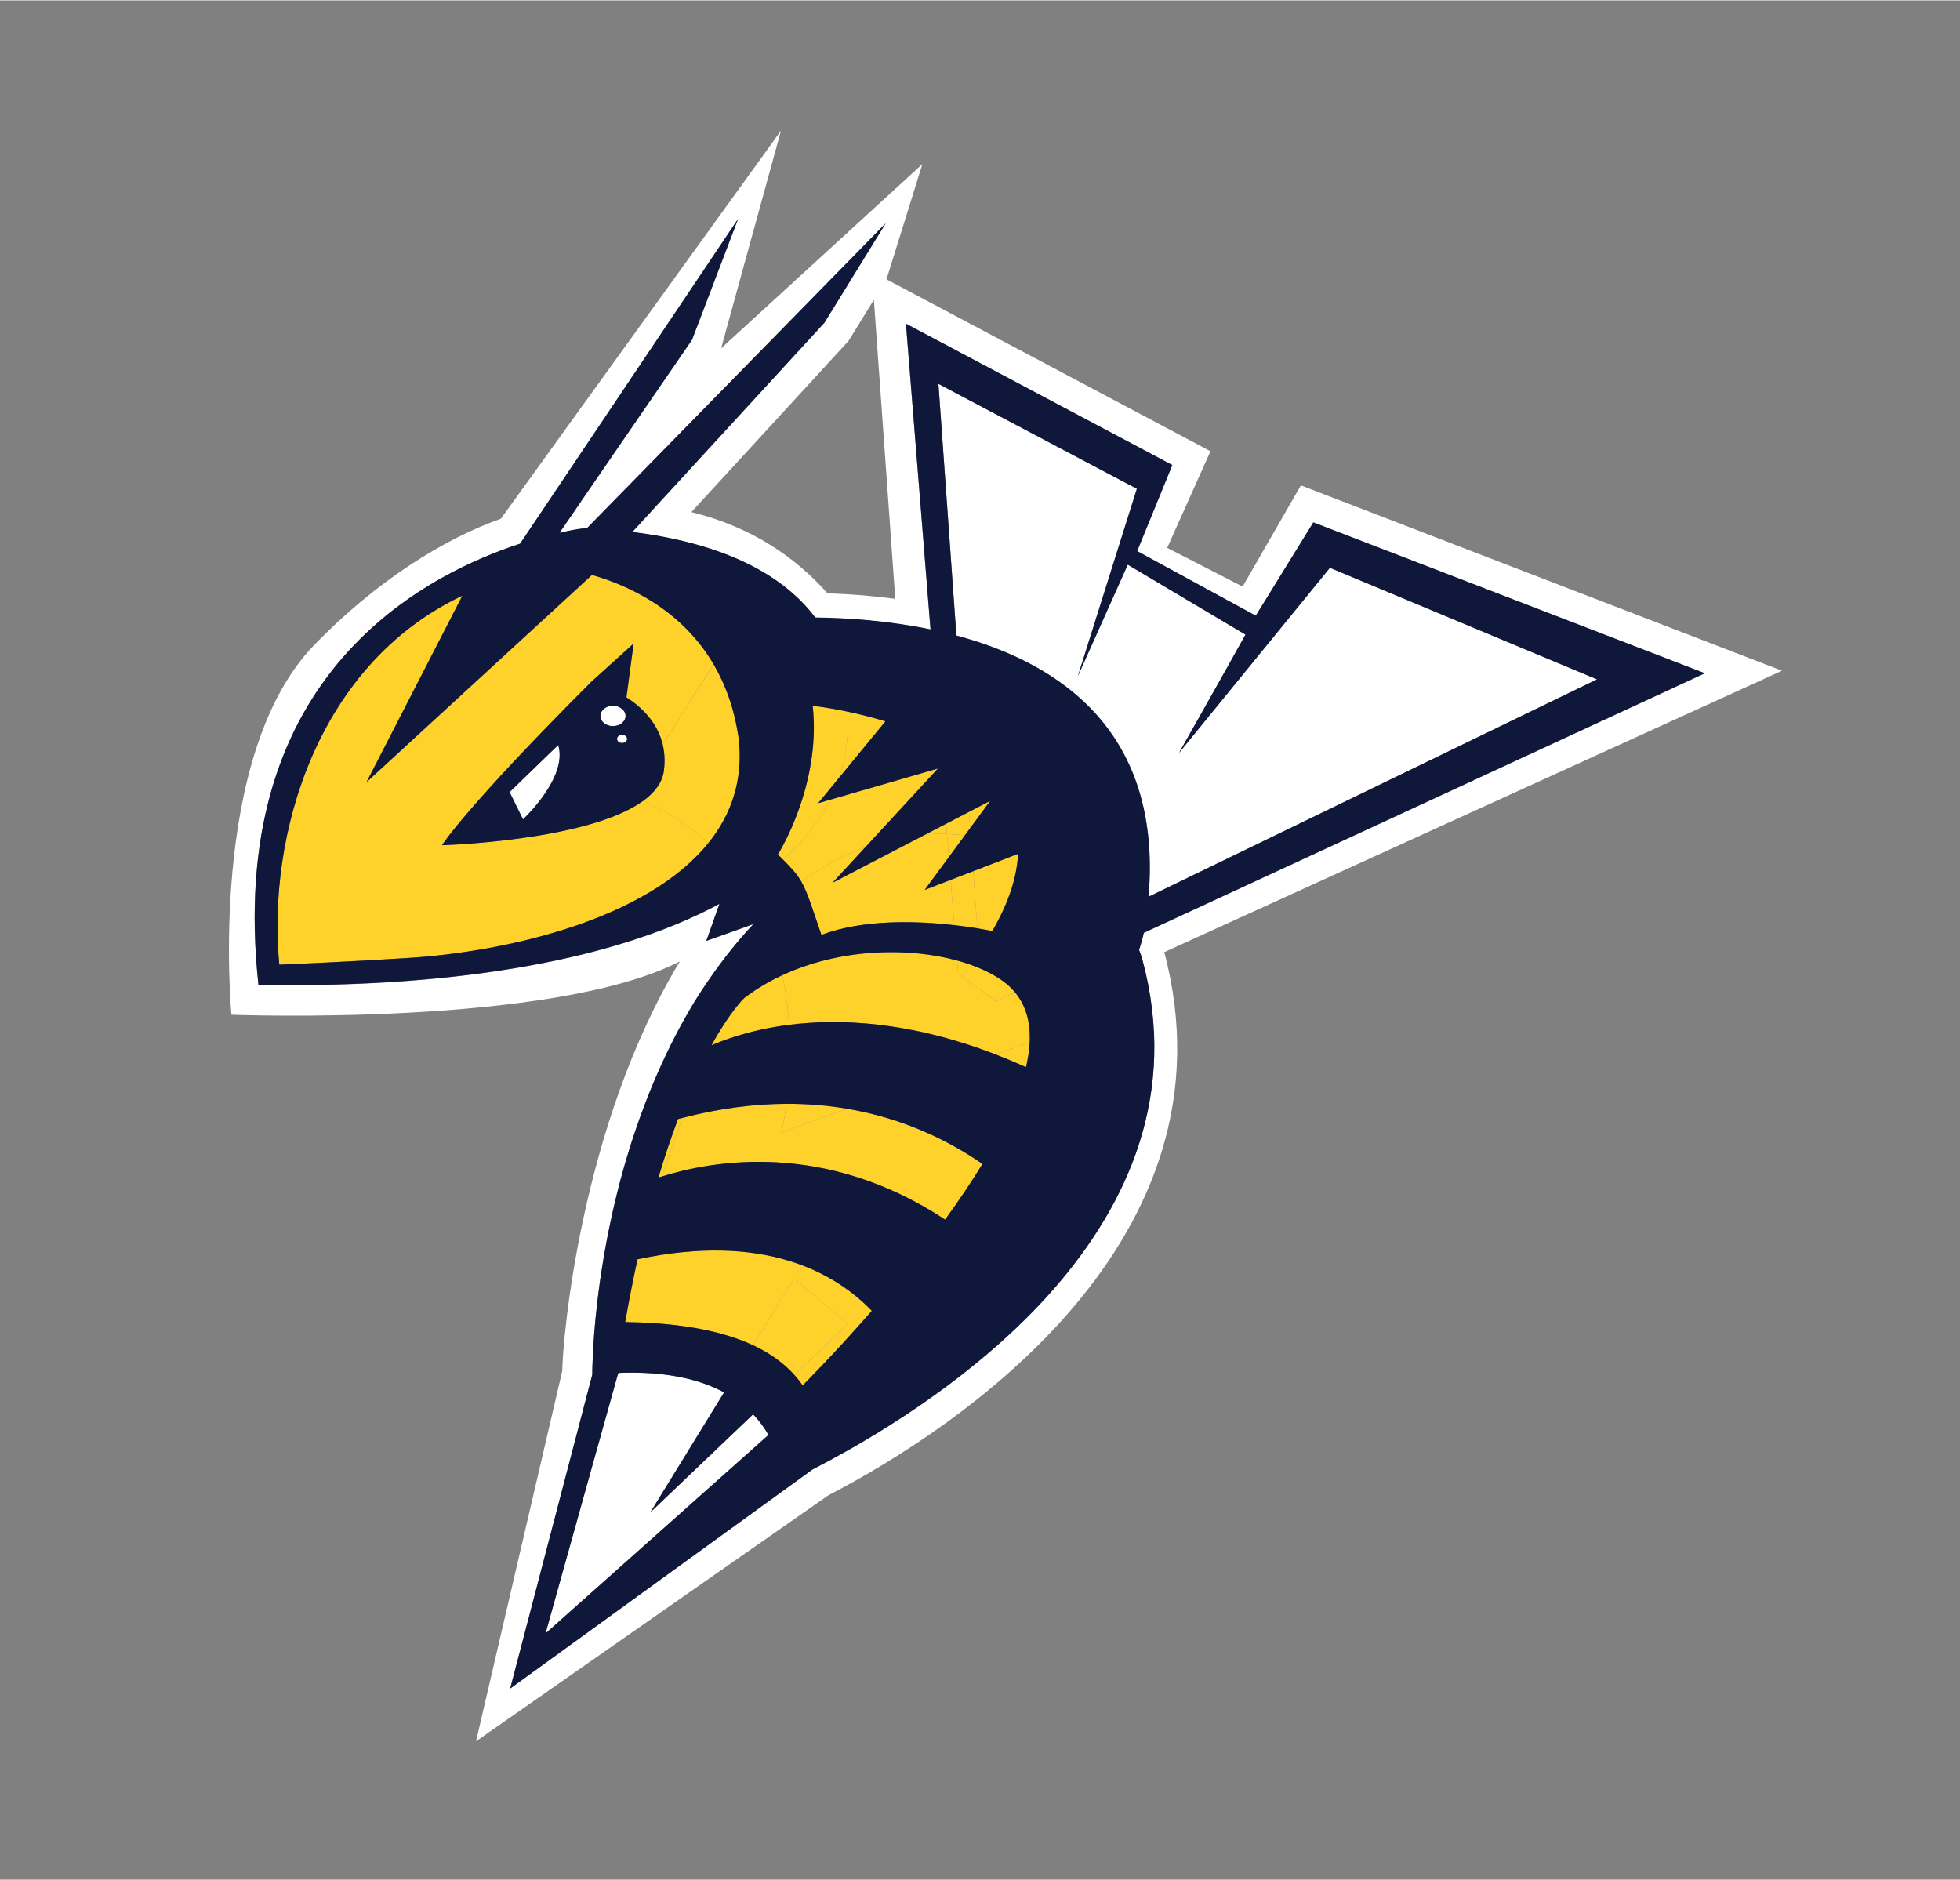 <?xml version="1.0" encoding="UTF-8"?>
<svg xmlns="http://www.w3.org/2000/svg" width="10.79in" height="10.35in" viewBox="0 0 777 745">
  <rect x="0" y="0" width="777" height="745" fill="#808080" stroke="none"/>
  <defs>
    <style>
      .cls-1 {
        fill: #ffd12b;
      }

      .cls-1, .cls-2, .cls-3, .cls-4 {
        stroke-width: 0px;
      }

      .cls-2 {
        fill: none;
      }

      .cls-3 {
        fill: #fff;
      }

      .cls-4 {
        fill: #0f173b;
      }
    </style>
  </defs>
  <g id="white">
    <path class="cls-2" d="M336.37,135.01l-62.29,67.85c23.91,5.82,41.41,18.06,53.97,32.19,9.26.3,18.23,1.03,26.86,2.2l-8.48-118.55-10.06,16.31Z"/>
    <g>
      <path class="cls-3" d="M706.42,265.74l-190.71-73.48-23.1,40.13-29.9-15.36,17.15-38.3-128.43-68.15,14.22-45.69-79.77,73.02,23.72-86.27-111.05,153.86c-21.9,7.69-49.13,24.33-74.06,50.13-42.63,44.11-32.74,146.49-32.74,146.49,0,0,127.06,4.96,177.77-21.15-39.48,65.31-46.48,150.05-46.63,162.35l-34.18,146.83,139.68-97.52c51.78-26.86,163.49-101.01,133.16-215.32l244.86-111.56ZM354.91,237.25c-8.63-1.16-17.61-1.9-26.86-2.2-12.55-14.13-30.06-26.37-53.97-32.19l62.29-67.85,10.06-16.31,8.48,118.55ZM457.56,417.85c0,.32-.02.64-.03.96-.04,1.15-.09,2.3-.15,3.44-.01.22-.02.44-.04.66-.08,1.29-.19,2.57-.31,3.84-.03.34-.07.68-.1,1.02-.12,1.17-.26,2.34-.41,3.5-.02.14-.03.29-.05.43-.17,1.26-.37,2.51-.58,3.75-.06.35-.12.7-.18,1.05-.22,1.24-.45,2.47-.7,3.69-.03.14-.06.28-.09.42-.24,1.12-.49,2.23-.75,3.34-.08.35-.17.7-.25,1.04-.29,1.18-.6,2.36-.93,3.53-.07.24-.14.48-.21.72-.28,1-.58,1.99-.89,2.98-.11.34-.21.68-.32,1.02-.36,1.14-.74,2.27-1.13,3.4-.11.3-.22.6-.32.9-.33.92-.67,1.84-1.02,2.75-.12.32-.25.65-.37.97-.43,1.1-.87,2.19-1.33,3.27-.14.33-.28.66-.43,1-.38.88-.77,1.76-1.16,2.64-.13.3-.26.59-.4.89-.49,1.06-.99,2.11-1.51,3.16-.17.35-.35.7-.52,1.04-.43.87-.88,1.73-1.33,2.59-.13.26-.26.51-.4.77-.54,1.03-1.1,2.04-1.67,3.05-.2.36-.4.72-.61,1.07-.51.89-1.02,1.77-1.54,2.65-.17.28-.33.56-.5.83-.55.9-1.1,1.8-1.66,2.69-.22.36-.45.71-.68,1.07-.61.96-1.23,1.91-1.86,2.86-.17.26-.35.51-.52.76-.53.79-1.07,1.57-1.61,2.34-.24.35-.48.69-.73,1.04-.66.93-1.32,1.85-2,2.77-.21.29-.43.58-.65.87-.54.72-1.08,1.43-1.62,2.14-.25.33-.51.66-.76.99-.69.89-1.39,1.78-2.1,2.66-.25.31-.51.62-.76.93-.56.68-1.12,1.36-1.68,2.04-.25.3-.5.6-.76.9-.73.86-1.47,1.72-2.21,2.57-.27.31-.55.63-.83.94-.59.67-1.19,1.33-1.78,1.99-.24.27-.48.53-.72.8-.76.84-1.54,1.66-2.31,2.49-.29.31-.58.62-.88.92-.65.68-1.3,1.35-1.95,2.02-.22.23-.44.45-.66.68-.78.8-1.57,1.59-2.37,2.37-.3.29-.6.59-.9.88-.74.73-1.49,1.45-2.24,2.17-.23.22-.47.45-.71.67-.73.69-1.46,1.37-2.19,2.05-.29.27-.59.55-.89.82-.84.77-1.68,1.54-2.52,2.29-.21.19-.42.37-.63.56-.71.63-1.43,1.26-2.14,1.89-.28.24-.56.49-.84.73-.86.74-1.72,1.48-2.59,2.21-.23.2-.46.39-.7.58-.73.61-1.45,1.22-2.18,1.82-.25.2-.5.41-.75.61-.89.72-1.77,1.44-2.66,2.15-.23.19-.47.37-.7.56-.77.61-1.54,1.22-2.3,1.82-.2.16-.4.31-.6.47-.91.71-1.82,1.41-2.74,2.1-.22.17-.45.34-.67.51-.84.63-1.67,1.26-2.51,1.88-.12.09-.24.18-.36.27-.94.7-1.88,1.38-2.83,2.06-.2.14-.39.28-.59.43-1.93,1.39-3.85,2.74-5.77,4.07-.16.11-.32.22-.47.33-1.96,1.35-3.92,2.66-5.85,3.94-.11.07-.21.14-.32.21-2.01,1.32-4,2.61-5.98,3.85-.02.02-.05.03-.07.05-11.17,7.06-21.65,12.87-30.44,17.4l-16.22,11.75-103.63,75.1h0s0,0,0,0l20.78-79.45,11.76-44.97s0-.02,0-.06c0-.04,0-.1,0-.17,0-.78.02-3.54.24-7.87.03-.65.07-1.34.11-2.06.1-1.72.22-3.64.39-5.73.05-.68.11-1.39.17-2.11.04-.52.09-1.06.14-1.6.06-.67.12-1.36.19-2.07.19-2,.41-4.1.67-6.32.07-.6.14-1.2.21-1.82.12-1,.25-2.01.38-3.04.05-.36.09-.71.14-1.07.16-1.22.33-2.46.51-3.72.51-3.55,1.1-7.28,1.78-11.17.45-2.57.95-5.21,1.49-7.91,0-.02,0-.03.01-.05.93-4.66,2-9.49,3.23-14.46,0-.03.02-.06.02-.1.96-3.89,2.02-7.86,3.17-11.89.06-.22.12-.43.19-.65.56-1.92,1.14-3.85,1.74-5.8.35-1.13.71-2.27,1.08-3.4.95-2.94,1.97-5.91,3.04-8.89.56-1.56,1.13-3.12,1.73-4.68,3.99-10.54,8.75-21.22,14.44-31.72,1.75-3.23,3.58-6.43,5.51-9.61,0,0,0,0,0,0,.86-1.38,1.73-2.72,2.6-4.05.14-.21.28-.42.41-.63.87-1.32,1.74-2.62,2.62-3.89.07-.11.15-.22.22-.32,5.72-8.27,11.56-15.5,17.46-21.77l-18.68,6.66,5.19-14.68c-1.24.67-2.5,1.33-3.78,1.98-.02,0-.04.02-.06.03-1.27.65-2.57,1.28-3.89,1.91-.02,0-.03.01-.05.02-11.98,5.71-25.69,10.63-41.05,14.7-.14.04-.28.07-.42.11-1.53.4-3.07.8-4.62,1.18-.25.06-.5.12-.74.18-1.46.36-2.94.71-4.43,1.05-.31.07-.63.14-.94.21-1.44.33-2.9.65-4.36.96-.36.08-.71.15-1.07.23-1.45.3-2.91.6-4.38.89-.37.07-.75.15-1.12.22-1.49.29-2.99.57-4.5.84-.36.07-.73.13-1.09.2-1.57.28-3.16.55-4.76.82-.31.05-.61.1-.92.15-1.74.29-3.5.56-5.27.83-.17.03-.34.05-.52.08-5.92.89-12,1.67-18.26,2.35-.28.03-.57.06-.86.09-1.75.19-3.51.37-5.28.54-.57.06-1.15.11-1.73.16-1.5.14-3,.28-4.52.4-.71.06-1.44.12-2.16.17-1.4.11-2.8.22-4.21.33-.8.06-1.6.11-2.4.17-1.35.09-2.7.18-4.06.27-.86.05-1.72.1-2.58.15-1.33.08-2.66.15-4,.21-.9.04-1.8.09-2.7.13-1.33.06-2.66.12-4,.17-.92.04-1.85.07-2.78.1-1.34.05-2.69.09-4.04.13-.94.03-1.87.05-2.82.08-1.37.03-2.76.06-4.15.08-.94.02-1.87.04-2.81.05-1.44.02-2.89.03-4.34.04-.9,0-1.8.02-2.7.02-1.61,0-3.23,0-4.86,0-.76,0-1.51,0-2.27,0-2.4-.02-4.81-.04-7.23-.08h0s0,0,0,0h0s0,0,0,0c-.18-1.67-.34-3.31-.49-4.95-.04-.43-.08-.87-.11-1.3-.12-1.42-.23-2.83-.33-4.23-.02-.22-.03-.45-.05-.67-.1-1.58-.19-3.15-.26-4.7-.02-.4-.03-.8-.05-1.2-.05-1.28-.1-2.55-.13-3.81,0-.32-.02-.65-.03-.97-.03-1.51-.05-3-.05-4.48,0-.35,0-.7,0-1.05,0-1.2.02-2.39.04-3.57,0-.38.01-.75.02-1.13.04-1.43.08-2.86.15-4.27.01-.28.03-.55.04-.83.06-1.18.13-2.34.2-3.5.03-.39.05-.78.08-1.17.1-1.37.21-2.74.33-4.09.01-.15.03-.31.05-.46.12-1.22.25-2.42.38-3.61.05-.39.09-.79.14-1.18.14-1.16.29-2.31.45-3.44.03-.18.05-.36.07-.54.18-1.27.38-2.53.59-3.78.06-.38.13-.76.19-1.13.17-1,.36-2,.55-2.99.05-.29.11-.57.16-.86.24-1.2.49-2.39.75-3.56.08-.36.16-.71.24-1.06.21-.91.42-1.81.64-2.71.08-.34.16-.68.25-1.02.29-1.13.58-2.26.89-3.37.09-.31.18-.62.26-.93.24-.86.5-1.72.75-2.57.11-.36.22-.72.33-1.07.33-1.07.67-2.14,1.03-3.19.08-.25.17-.49.25-.73.29-.85.59-1.7.89-2.54.13-.36.26-.72.39-1.08.34-.91.68-1.82,1.03-2.71.09-.23.18-.47.28-.7.36-.91.74-1.81,1.12-2.71.15-.35.3-.69.44-1.04.33-.77.67-1.52,1.01-2.28.11-.25.22-.5.34-.75.43-.93.87-1.86,1.32-2.77.16-.33.32-.65.48-.97.34-.69.69-1.37,1.04-2.04.15-.29.3-.58.45-.87.47-.88.94-1.75,1.42-2.61.16-.29.33-.58.5-.87.36-.64.73-1.28,1.1-1.9.18-.3.35-.6.53-.9.5-.83,1-1.65,1.51-2.47.15-.24.31-.48.46-.73.4-.62.8-1.24,1.21-1.86.19-.29.39-.59.59-.88.51-.75,1.02-1.5,1.54-2.24.14-.2.28-.4.43-.6.46-.64.92-1.28,1.39-1.91.21-.28.41-.56.62-.83.46-.61.92-1.22,1.39-1.82.13-.17.26-.35.4-.52.57-.73,1.15-1.44,1.73-2.15.21-.25.42-.5.62-.75.45-.55.91-1.09,1.37-1.62.17-.2.34-.4.51-.6.6-.69,1.2-1.36,1.8-2.03.2-.22.39-.43.59-.64.47-.51.95-1.02,1.42-1.53.19-.2.38-.4.57-.6.62-.65,1.25-1.29,1.88-1.93.17-.17.34-.34.51-.5.51-.5,1.02-1,1.53-1.5.2-.19.39-.38.59-.57.65-.62,1.3-1.23,1.96-1.83.11-.1.22-.2.33-.3.58-.53,1.16-1.05,1.74-1.56.19-.17.38-.33.57-.5.66-.57,1.32-1.14,1.98-1.7.02-.02.05-.04.07-.06.69-.58,1.39-1.15,2.09-1.72.17-.14.35-.28.52-.42.63-.5,1.25-1,1.88-1.48.08-.06.16-.12.24-.18.71-.55,1.43-1.09,2.15-1.62.14-.1.27-.2.41-.3.64-.47,1.28-.94,1.93-1.4.09-.07.18-.13.27-.2.74-.52,1.48-1.04,2.22-1.55.08-.05.16-.11.23-.16.69-.47,1.38-.93,2.06-1.38.09-.06.17-.11.26-.17,1.52-1,3.04-1.95,4.57-2.87.07-.04.13-.08.2-.12,1.55-.94,3.09-1.83,4.63-2.7.02-.01.05-.03.07-.04,11.05-6.18,21.8-10.51,30.99-13.52l11.43-17.03.93-1.38,74.08-110.37h0s0,0,0,0l-18.27,47.94-43.09,62.73h0s-.03.05-.03.05h0s-.32.47-.32.47v.02s-.11.14-.11.14l-.02.02h0s-.28.42-.28.42l-.12.18h0s0,.02,0,.02l-.45.66-.05.07-.04.06-.03.05-7.99,11.64c1.93-.44,3.66-.79,5.15-1.08,0,0,.02,0,.03,0,.49-.09.95-.18,1.39-.26.01,0,.03,0,.04,0,.27-.05.53-.1.78-.14,0,0,.02,0,.03,0,.04,0,.09-.01.13-.02,0,0,0,0,0,0,.09-.02.18-.03.27-.05.02,0,.03,0,.05,0,.03,0,.06-.01.1-.02.01,0,.02,0,.03,0,.02,0,.04,0,.06,0,.02,0,.03,0,.05,0,.08-.01.17-.03.25-.04.01,0,.02,0,.04,0,.01,0,.03,0,.04,0,.01,0,.03,0,.04,0,.06,0,.11-.02.17-.03.03,0,.06,0,.09-.01.02,0,.04,0,.05,0,0,0,0,0,0,0,.04,0,.08-.01.13-.02.01,0,.03,0,.04,0,0,0,.01,0,.02,0,.01,0,.02,0,.03,0,.23-.04.44-.07.64-.1.07-.01.14-.02.21-.03,0,0,0,0,0,0,.27-.04.52-.08.73-.1-.34-.02-.66-.03-.93-.05-.09,0-.17,0-.25-.01.08,0,.17,0,.25.01.32.02.65.03.93.05,0,0,0,0,0,0-.03,0-.07,0-.1,0,.03,0,.07,0,.1,0,.15-.02.29-.04.41-.06l118.33-120.77h0s0,0,0,0l-24.32,39.45-76.14,82.94c32.62,4.09,58.14,14.87,72.53,33.92,13.06.17,29.21,1.3,45.68,4.71l-9.74-121.19,105.59,56.04-13.93,34.1,47.02,25.62,8.74-14.17,14.08-22.82,155.2,59.8-222.41,102.89c-.46,2.23-1.1,4.48-1.88,6.77.52,1.27.96,2.51,1.28,3.72.4,1.48.76,2.95,1.11,4.41.08.34.16.69.24,1.03.33,1.44.64,2.88.92,4.31.03.15.05.29.08.44.25,1.32.48,2.63.7,3.94.05.33.11.65.16.98.22,1.4.41,2.8.58,4.18.03.23.05.46.08.7.14,1.22.27,2.44.38,3.66.03.31.06.61.08.92.11,1.36.2,2.71.27,4.06.01.29.02.57.04.86.05,1.17.08,2.34.1,3.5,0,.27.01.54.01.81.01,1.32,0,2.64-.03,3.95ZM230.62,209.06s-.03,0-.05,0c.02,0,.03,0,.05,0,0,0,0,0,0,0,0,0,0,0,0,0ZM229.39,209s0,0,0,0c.06,0,.13,0,.22.01-.09,0-.16,0-.22-.01,0,0,0,0,0,0ZM230.14,209.04s.03,0,.05,0c.01,0,.02,0,.04,0-.01,0-.02,0-.04,0-.09,0-.17,0-.25-.01.06,0,.13,0,.19.01ZM230.42,209.05s.04,0,.05,0c-.06,0-.11,0-.16,0,.03,0,.08,0,.11,0Z"/>
      <path class="cls-3" d="M257.8,599.4l29.2-47.5.04-.07c-4.34-2.34-9.49-4.3-15.6-5.68-7.25-1.63-15.84-2.44-26.04-2.05-.13.08-.26.16-.39.24l-28.77,103.06,88.39-78.7c-1.57-2.74-3.55-5.51-6.08-8.18l-40.76,38.88Z"/>
      <path class="cls-3" d="M455.32,355.34l177.79-86.18-105.88-44.23-59.88,73.44s17.87-31.52,26.41-46.95l-46.68-27.73-19.79,44.23,23.41-74.32-78.68-41.6,7.12,99.77c41.57,11.13,81.63,38.53,76.18,103.56Z"/>
      <path class="cls-3" d="M202.02,313.85l5.32,10.81s17.93-16.63,13.95-29.47l-19.27,18.66Z"/>
      <path class="cls-3" d="M247.98,283.67c0-.57-.15-1.1-.41-1.59-.76-1.44-2.53-2.45-4.59-2.45-1.71,0-3.21.69-4.11,1.75-.55.65-.88,1.44-.88,2.29,0,2.23,2.23,4.04,4.99,4.04.12,0,.24-.02.36-.03,1.53-.09,2.86-.72,3.7-1.68.58-.66.93-1.46.93-2.33Z"/>
      <path class="cls-3" d="M246.62,291.15c-1.1,0-2,.72-2,1.62s.89,1.62,2,1.62,2-.72,2-1.62-.89-1.62-2-1.62Z"/>
    </g>
  </g>
  <g id="yellow">
    <path class="cls-1" d="M234.66,227.77l-89.37,82.15,38-73.93c-57.64,27.29-77.44,94.78-72.58,146.27,6.64-.27,27.14-1.14,50.93-2.64,39.54-2.48,94.8-15.3,119.19-45.59-7.05-6.37-15.55-12.07-25.81-16.75-21.91,15.99-79.82,17.63-79.82,17.63,0,0,8.91-14.48,58.91-64.5,0,0-.01-.03-.01-.03l17.07-15.43-2.85,21.34c6.09,3.91,12.3,9.92,14.37,18.71l20.18-31.82c-12.91-22.02-34.34-31.46-48.23-35.42Z"/>
    <path class="cls-1" d="M263.19,305.34c-.6,4.68-3.6,8.63-8.16,11.95,10.25,4.69,18.76,10.38,25.81,16.75,9.04-11.22,13.85-24.84,12.03-41.22-1.65-11.8-5.24-21.56-9.97-29.63l-20.18,31.82c.73,3.09.96,6.52.48,10.33Z"/>
    <path class="cls-1" d="M309.75,448.81s1.07-4.29,2.02-11.37c-12.63.04-26.39,1.71-41.3,5.6l-8.14,23.23c19.96-6.29,64.68-14.36,112.32,17.07,5.27-7.23,10.31-14.66,14.82-22.06-13.1-9.06-31.03-18.07-53.77-21.91l-25.95,9.44Z"/>
    <path class="cls-1" d="M406.74,422.91c.81-3.44,1.31-6.76,1.45-9.92l-13.44,4.89c3.91,1.51,7.91,3.18,11.99,5.03Z"/>
    <path class="cls-1" d="M252.73,499.08c-1.7,7.75-3.34,16.02-4.89,24.87,16.03.24,35.34,2.06,50.68,9.2l16.28-26.48,21.27,18.07-21.16,20.18c1.17,1.31,2.26,2.68,3.26,4.15,0,0,12.1-11.98,27.42-29.57-14.61-15.12-42.65-31.14-92.87-20.42Z"/>
    <path class="cls-1" d="M310.13,386.46c-5.32,2.47-10.41,5.48-15.12,9.08,0,0-5.41,5.04-12.97,18.7,3.54-1.47,14.17-6.02,30.81-8.12-.41-6.27-1.25-12.9-2.72-19.65Z"/>
    <path class="cls-1" d="M314.81,506.66l-16.28,26.48c6.3,2.93,11.93,6.78,16.39,11.77l21.16-20.18-21.27-18.07Z"/>
    <path class="cls-1" d="M261.02,466.69c.43-.14.86-.28,1.31-.42l8.14-23.23c-.56.15-1.12.28-1.69.43-2.58,6.84-5.19,14.55-7.77,23.22Z"/>
    <path class="cls-1" d="M402.38,393.25l-7.56,3.5-14.97-10.88-.42-5.24c-19.74-5.41-46.63-4.71-69.3,5.83,1.47,6.75,2.31,13.38,2.72,19.65,19.56-2.47,47.44-1.55,81.9,11.77l13.44-4.89c.35-7.65-1.37-14.39-5.81-19.74Z"/>
    <path class="cls-1" d="M311.77,437.44c-.95,7.09-2.02,11.37-2.02,11.37l25.95-9.44c-7.46-1.26-15.44-1.96-23.93-1.93Z"/>
    <path class="cls-1" d="M396.92,388.3c-4.65-3.19-10.64-5.8-17.49-7.68l.42,5.24,14.97,10.88,7.56-3.5c-1.5-1.81-3.31-3.47-5.46-4.94Z"/>
    <path class="cls-1" d="M371.8,304.53l-42.85,12.39c-4.31,8.55-10.49,16.5-18.48,23.75,3.49,3.49,5.53,5.76,7.2,8.68,8.48-6.16,16.99-10.62,25.38-13.66l28.75-31.16Z"/>
    <path class="cls-1" d="M366.96,330.63c2.85-.19,5.67-.24,8.44-.15l-.33-4.07-8.12,4.22Z"/>
    <path class="cls-1" d="M332.65,308.14l18.37-22.35c-5.43-1.65-10.55-2.9-14.93-3.82.04.74.07,1.49.09,2.25.23,8.36-.97,16.35-3.53,23.92Z"/>
    <path class="cls-1" d="M384.59,328.14l-.46-6.44-9.05,4.7.33,4.07c2.39.07,4.76.25,7.09.51l2.09-2.84Z"/>
    <polygon class="cls-1" points="384.13 321.71 384.59 328.14 392.54 317.34 384.13 321.71"/>
    <path class="cls-1" d="M328.96,316.91l-4.62,1.34,8.31-10.11c2.56-7.57,3.76-15.56,3.53-23.92-.02-.76-.05-1.5-.09-2.25-8.29-1.75-13.92-2.34-13.92-2.34,3.5,31.68-13.79,58.96-13.79,58.96.76.74,1.45,1.43,2.1,2.07,7.99-7.26,14.18-15.2,18.48-23.75Z"/>
    <path class="cls-1" d="M366.56,352.64l9.57-13.01-.74-9.15c-2.78-.09-5.6-.04-8.44.15l-36.94,19.19,13.04-14.13c-8.39,3.04-16.9,7.5-25.38,13.66,2.33,4.07,3.99,9.42,7.96,21.13,16.71-6.38,38.39-5.51,52.67-3.89l-1.44-17.93-10.3,3.97Z"/>
    <path class="cls-1" d="M385.81,345.21l-8.94,3.45,1.44,17.93c3.57.41,6.67.86,9.12,1.26l-1.62-22.64Z"/>
    <path class="cls-1" d="M375.4,330.48l.74,9.15,6.36-8.64c-2.33-.26-4.7-.44-7.09-.51Z"/>
    <path class="cls-1" d="M403.57,338.36l-17.76,6.86,1.62,22.64c3.74.61,5.95,1.09,5.95,1.09,6.72-11.61,9.81-21.74,10.2-30.59Z"/>
  </g>
  <g id="BLue">
    <g>
      <path class="cls-4" d="M230.62,209.06s0,0,0,0c0,0,0,0,0,0-.02,0-.03,0-.05,0,.02,0,.03,0,.05,0Z"/>
      <path class="cls-4" d="M230.47,209.05s-.04,0-.05,0c-.04,0-.08,0-.11,0,.05,0,.11,0,.16,0Z"/>
      <path class="cls-4" d="M229.39,209c.06,0,.13,0,.22.01-.09,0-.16,0-.22-.01,0,0,0,0,0,0,0,0,0,0,0,0Z"/>
      <path class="cls-4" d="M229.94,209.03c.08,0,.16,0,.25.01.01,0,.02,0,.04,0-.01,0-.02,0-.04,0-.02,0-.04,0-.05,0-.07,0-.14,0-.19-.01Z"/>
      <path class="cls-4" d="M457.48,409.59c-.01-.29-.02-.57-.04-.86-.07-1.35-.16-2.7-.27-4.06-.02-.3-.05-.61-.08-.92-.11-1.21-.23-2.43-.38-3.66-.03-.23-.05-.46-.08-.7-.17-1.39-.37-2.78-.58-4.18-.05-.33-.1-.65-.16-.98-.21-1.31-.44-2.62-.7-3.94-.03-.15-.05-.29-.08-.44-.28-1.43-.59-2.87-.92-4.31-.08-.34-.16-.69-.24-1.03-.35-1.46-.71-2.93-1.11-4.41-.33-1.21-.76-2.45-1.28-3.72.78-2.28,1.42-4.54,1.88-6.77l222.41-102.89-155.2-59.8-14.08,22.82-8.74,14.17-47.02-25.62,13.93-34.1-105.59-56.04,9.74,121.19c-16.48-3.41-32.62-4.54-45.68-4.71-14.38-19.05-39.9-29.83-72.53-33.92l76.14-82.94,24.32-39.45h0s0,0,0,0l-118.33,120.77c-.12.02-.26.03-.41.06-.03,0-.07,0-.1,0,.03,0,.07,0,.1,0,0,0,0,0,0,0-.29-.02-.61-.03-.93-.05-.08,0-.17,0-.25-.01.08,0,.17,0,.25.01.28.01.59.03.93.05-.21.03-.46.06-.73.1,0,0,0,0,0,0-.07.01-.14.02-.21.03-.2.03-.41.06-.64.1-.01,0-.02,0-.03,0,0,0-.01,0-.02,0-.01,0-.03,0-.04,0-.04,0-.08.01-.13.02,0,0,0,0,0,0-.02,0-.04,0-.05,0-.03,0-.06,0-.09.01-.06,0-.11.02-.17.03-.01,0-.03,0-.04,0-.01,0-.03,0-.04,0-.01,0-.02,0-.04,0-.08.01-.16.03-.25.04-.02,0-.03,0-.05,0-.02,0-.04,0-.06,0-.01,0-.02,0-.03,0-.03,0-.06.01-.1.02-.02,0-.03,0-.05,0-.09.01-.18.03-.27.05,0,0,0,0,0,0-.04,0-.08.01-.13.02,0,0-.02,0-.03,0-.25.04-.51.09-.78.14-.01,0-.03,0-.04,0-.44.08-.9.16-1.39.26,0,0-.02,0-.03,0-1.5.29-3.23.64-5.15,1.08l7.99-11.64.03-.05.04-.06.05-.07.45-.66h0s0-.02,0-.02l.12-.18.28-.41h0s.02-.03.02-.03l.09-.14v-.02s.34-.47.34-.47h0s.03-.04.03-.04h0s43.09-62.73,43.09-62.73l18.27-47.94h0s0,0,0,0l-74.08,110.37-.93,1.38-11.43,17.03c-9.19,3.01-19.94,7.34-30.99,13.52-.02.01-.05.03-.07.04-1.54.86-3.09,1.76-4.63,2.7-.07.04-.13.08-.2.12-1.52.92-3.04,1.88-4.57,2.87-.09.06-.17.11-.26.17-.69.45-1.38.91-2.06,1.38-.08.05-.16.11-.23.16-.74.51-1.48,1.02-2.22,1.55-.09.07-.18.13-.27.2-.64.46-1.29.92-1.93,1.4-.14.1-.27.2-.41.3-.72.53-1.43,1.07-2.15,1.62-.08.06-.16.12-.24.18-.63.49-1.26.98-1.88,1.48-.17.14-.35.28-.52.42-.7.56-1.39,1.13-2.09,1.72-.02.02-.05.04-.07.06-.66.56-1.32,1.13-1.98,1.7-.19.17-.38.33-.57.5-.58.51-1.16,1.03-1.74,1.56-.11.1-.22.2-.33.3-.66.6-1.31,1.21-1.96,1.83-.2.19-.39.38-.59.57-.51.49-1.02.99-1.53,1.5-.17.17-.34.33-.51.5-.63.63-1.26,1.27-1.88,1.93-.19.2-.38.4-.57.6-.48.5-.95,1.01-1.42,1.53-.2.21-.39.43-.59.64-.61.67-1.21,1.35-1.8,2.03-.17.2-.34.4-.51.6-.46.54-.92,1.08-1.37,1.62-.21.25-.42.5-.62.75-.58.71-1.16,1.42-1.73,2.15-.13.17-.26.34-.4.52-.47.6-.93,1.21-1.39,1.82-.21.28-.41.55-.62.83-.47.63-.93,1.27-1.39,1.91-.14.2-.29.4-.43.6-.52.74-1.03,1.48-1.54,2.24-.2.29-.39.59-.59.88-.41.61-.81,1.23-1.21,1.86-.15.24-.31.48-.46.73-.51.81-1.01,1.64-1.51,2.47-.18.3-.35.6-.53.9-.37.63-.74,1.26-1.1,1.9-.17.29-.33.58-.5.87-.48.86-.95,1.73-1.42,2.61-.15.29-.3.58-.45.87-.35.67-.7,1.35-1.04,2.04-.16.32-.32.64-.48.97-.45.91-.89,1.84-1.32,2.77-.11.25-.23.5-.34.75-.34.75-.68,1.51-1.01,2.28-.15.34-.3.69-.44,1.04-.38.89-.75,1.79-1.12,2.71-.09.23-.18.47-.28.7-.35.89-.7,1.8-1.03,2.71-.13.36-.26.72-.39,1.08-.3.84-.6,1.69-.89,2.54-.08.25-.17.49-.25.73-.35,1.05-.69,2.12-1.03,3.19-.11.36-.22.72-.33,1.07-.26.85-.51,1.71-.75,2.57-.09.31-.18.62-.26.93-.31,1.11-.6,2.23-.89,3.37-.09.34-.17.68-.25,1.02-.22.9-.43,1.8-.64,2.71-.08.35-.16.71-.24,1.06-.26,1.18-.51,2.36-.75,3.56-.06.28-.11.57-.16.86-.19.99-.37,1.98-.55,2.99-.07.38-.13.75-.19,1.13-.21,1.25-.41,2.51-.59,3.78-.03.18-.05.36-.07.54-.16,1.14-.31,2.29-.45,3.44-.05.39-.09.78-.14,1.18-.14,1.19-.27,2.4-.38,3.61-.01.15-.03.31-.05.46-.13,1.35-.23,2.71-.33,4.09-.03.39-.05.78-.08,1.17-.08,1.16-.14,2.32-.2,3.5-.01.28-.03.55-.04.83-.06,1.41-.11,2.83-.15,4.27,0,.37-.01.75-.02,1.13-.02,1.18-.04,2.37-.04,3.57,0,.35,0,.7,0,1.05,0,1.48.02,2.97.05,4.48,0,.32.02.65.03.97.03,1.26.08,2.53.13,3.81.02.4.03.8.05,1.2.07,1.55.16,3.12.26,4.7.01.22.03.45.05.67.1,1.4.21,2.81.33,4.23.04.43.07.87.11,1.3.15,1.64.3,3.28.49,4.95h0s0,0,0,0h0,0c2.43.04,4.84.07,7.23.08.76,0,1.51,0,2.27,0,1.62,0,3.25.01,4.86,0,.91,0,1.8-.01,2.7-.02,1.45-.01,2.9-.02,4.34-.04.94-.01,1.87-.03,2.81-.05,1.39-.02,2.77-.05,4.15-.08.94-.02,1.88-.05,2.82-.08,1.35-.04,2.7-.08,4.04-.13.93-.03,1.85-.07,2.78-.1,1.34-.05,2.68-.11,4-.17.9-.04,1.8-.08,2.7-.13,1.34-.07,2.67-.14,4-.21.86-.05,1.72-.1,2.58-.15,1.36-.08,2.72-.17,4.06-.27.8-.05,1.61-.11,2.4-.17,1.41-.1,2.81-.21,4.21-.33.72-.06,1.44-.11,2.16-.17,1.52-.13,3.02-.27,4.52-.4.58-.05,1.16-.1,1.73-.16,1.77-.17,3.53-.35,5.28-.54.28-.03.57-.06.86-.09,3.13-.34,6.21-.71,9.26-1.1,3.04-.39,6.04-.81,9-1.25.17-.03.34-.05.52-.08,1.77-.27,3.53-.54,5.27-.83.31-.05.61-.1.92-.15,1.6-.27,3.19-.54,4.76-.82.37-.07.73-.13,1.09-.2,1.51-.27,3.01-.55,4.5-.84.38-.07.75-.15,1.12-.22,1.47-.29,2.93-.59,4.38-.89.36-.08.71-.15,1.07-.23,1.47-.31,2.92-.63,4.36-.96.31-.07.63-.14.94-.21,1.49-.34,2.97-.69,4.43-1.05.25-.06.5-.12.74-.18,1.56-.38,3.1-.78,4.62-1.18.14-.04.28-.07.42-.11,15.36-4.07,29.07-8.99,41.05-14.7.02,0,.03-.01.05-.02,1.32-.63,2.61-1.26,3.89-1.91.02,0,.04-.02.06-.03,1.28-.65,2.54-1.31,3.78-1.98l-5.19,14.68,18.68-6.66c-5.91,6.27-11.74,13.49-17.46,21.77-.07.11-.15.21-.22.32-.88,1.27-1.75,2.57-2.62,3.89-.14.21-.28.42-.41.63-.87,1.33-1.73,2.67-2.6,4.05,0,0,0,0,0,0-1.93,3.18-3.76,6.39-5.51,9.61-2.84,5.25-5.46,10.55-7.86,15.85-2.4,5.3-4.59,10.61-6.59,15.88-.59,1.56-1.17,3.12-1.73,4.68-1.07,2.98-2.08,5.95-3.04,8.89-.37,1.14-.73,2.27-1.08,3.4-.6,1.95-1.18,3.88-1.74,5.8-.06.22-.12.43-.19.65-1.16,4.03-2.22,8-3.17,11.89,0,.03-.02.06-.02.1-.31,1.24-.6,2.48-.89,3.7-.34,1.44-.66,2.87-.97,4.29-.48,2.19-.94,4.35-1.37,6.47,0,.02,0,.03-.01.05-.54,2.7-1.04,5.34-1.49,7.91-.17.97-.34,1.93-.5,2.89-.32,1.9-.62,3.77-.89,5.59-.14.91-.27,1.81-.4,2.69-.18,1.26-.35,2.5-.51,3.72-.05.36-.09.72-.14,1.07-.13,1.03-.26,2.05-.38,3.04-.07.61-.14,1.22-.21,1.82-.25,2.21-.47,4.32-.67,6.32-.07.7-.13,1.39-.19,2.07-.05.54-.09,1.08-.14,1.6-.06.72-.12,1.43-.17,2.11-.04.52-.08,1.04-.11,1.54-.11,1.5-.2,2.91-.27,4.2-.04.72-.08,1.41-.11,2.06-.21,4.34-.24,7.09-.24,7.87,0,.08,0,.13,0,.17,0,.04,0,.06,0,.06l-11.76,44.97-20.78,79.45h0s0,0,0,0l103.63-75.1,16.22-11.75c8.79-4.53,19.26-10.35,30.44-17.4.02-.02.05-.03.07-.05,1.97-1.25,3.97-2.53,5.98-3.85.1-.07.21-.14.32-.21,1.94-1.28,3.89-2.59,5.85-3.94.16-.11.32-.22.47-.33,1.92-1.32,3.84-2.68,5.77-4.07.2-.14.39-.28.59-.43.94-.68,1.88-1.37,2.83-2.06.12-.09.24-.18.36-.27.84-.62,1.67-1.25,2.51-1.88.22-.17.45-.34.67-.51.91-.69,1.82-1.39,2.74-2.1.2-.15.4-.31.6-.47.77-.6,1.54-1.21,2.3-1.82.23-.19.47-.37.7-.56.89-.71,1.77-1.43,2.66-2.15.25-.2.5-.41.75-.61.73-.6,1.46-1.21,2.18-1.82.23-.2.47-.39.7-.58.86-.73,1.73-1.47,2.59-2.21.28-.24.56-.49.84-.73.72-.62,1.43-1.25,2.14-1.89.21-.19.42-.37.63-.56.84-.76,1.68-1.52,2.52-2.29.3-.27.59-.54.89-.82.73-.68,1.46-1.36,2.19-2.05.24-.22.47-.45.71-.67.75-.72,1.5-1.44,2.24-2.17.3-.29.6-.59.9-.88.79-.78,1.58-1.57,2.37-2.37.22-.22.44-.45.66-.68.65-.67,1.3-1.34,1.95-2.02.29-.31.59-.61.88-.92.78-.82,1.55-1.65,2.31-2.49.24-.26.48-.53.72-.8.6-.66,1.19-1.32,1.78-1.99.28-.31.55-.62.83-.94.74-.85,1.48-1.71,2.21-2.57.25-.3.5-.6.76-.9.57-.68,1.13-1.35,1.68-2.04.25-.31.51-.62.76-.93.71-.88,1.41-1.77,2.1-2.66.26-.33.51-.66.76-.99.55-.71,1.09-1.42,1.62-2.14.22-.29.44-.58.65-.87.68-.92,1.34-1.84,2-2.77.24-.34.49-.69.73-1.04.54-.78,1.08-1.56,1.61-2.34.17-.25.35-.51.52-.76.63-.95,1.25-1.9,1.86-2.86.23-.35.45-.71.68-1.07.56-.89,1.12-1.79,1.66-2.69.17-.28.33-.56.5-.83.52-.88,1.04-1.76,1.54-2.65.2-.36.41-.71.61-1.07.57-1.01,1.13-2.03,1.67-3.05.14-.26.27-.51.4-.77.45-.86.89-1.72,1.33-2.59.17-.35.35-.7.52-1.04.51-1.05,1.02-2.1,1.51-3.16.14-.29.27-.59.4-.89.4-.88.78-1.75,1.16-2.64.14-.33.29-.66.43-1,.46-1.08.9-2.17,1.33-3.27.13-.32.25-.65.37-.97.35-.91.69-1.83,1.02-2.75.11-.3.22-.6.32-.9.39-1.13.77-2.26,1.13-3.4.11-.34.21-.68.32-1.02.31-.99.6-1.98.89-2.98.07-.24.14-.48.21-.72.33-1.17.63-2.35.93-3.53.09-.35.17-.69.25-1.04.26-1.11.52-2.22.75-3.34.03-.14.06-.28.09-.42.25-1.22.48-2.45.7-3.69.06-.35.12-.7.18-1.05.21-1.24.4-2.49.58-3.75.02-.14.03-.29.05-.43.15-1.16.29-2.33.41-3.5.04-.34.07-.68.1-1.02.12-1.28.23-2.56.31-3.84.01-.22.02-.44.04-.66.07-1.14.12-2.29.15-3.44,0-.32.02-.64.03-.96.03-1.31.04-2.63.03-3.95,0-.27-.01-.54-.01-.81-.02-1.16-.05-2.33-.1-3.5ZM408.19,412.99c-.15,3.16-.65,6.48-1.45,9.92-4.08-1.84-8.08-3.51-11.99-5.03-34.46-13.31-62.34-14.24-81.9-11.77-16.64,2.1-27.27,6.65-30.81,8.12,7.56-13.66,12.97-18.7,12.97-18.7,4.71-3.61,9.8-6.61,15.12-9.08,22.67-10.54,49.56-11.24,69.3-5.83,6.85,1.88,12.84,4.49,17.49,7.68,2.15,1.48,3.96,3.13,5.46,4.94,4.44,5.35,6.16,12.09,5.81,19.74ZM374.65,483.33c-47.63-31.43-92.36-23.36-112.32-17.07-.45.14-.89.28-1.31.42,2.57-8.67,5.19-16.39,7.77-23.22.57-.15,1.12-.29,1.69-.43,14.9-3.88,28.67-5.55,41.3-5.6,8.49-.03,16.47.67,23.93,1.93,22.74,3.85,40.67,12.85,53.77,21.91-4.51,7.39-9.55,14.82-14.82,22.06ZM318.18,549.06c-1-1.47-2.09-2.85-3.26-4.15-4.46-4.99-10.09-8.83-16.39-11.77-15.34-7.14-34.65-8.96-50.68-9.2,1.55-8.85,3.18-17.12,4.89-24.87,50.22-10.72,78.26,5.31,92.87,20.42-15.33,17.58-27.42,29.57-27.42,29.57ZM234.66,227.77c13.9,3.95,35.32,13.39,48.23,35.42,4.73,8.07,8.32,17.83,9.97,29.63,1.81,16.38-2.99,30-12.03,41.22-24.39,30.29-79.66,43.11-119.19,45.59-23.8,1.49-44.3,2.37-50.93,2.64-4.86-51.5,14.94-118.98,72.58-146.27l-38,73.93,89.37-82.15ZM351.02,285.79l-18.37,22.35-8.31,10.11,4.62-1.34,42.85-12.39-28.75,31.16-13.04,14.13,36.94-19.19,8.12-4.22,9.05-4.7,8.41-4.37-7.95,10.81-2.09,2.84-6.36,8.64-9.57,13.01,10.3-3.97,8.94-3.45,17.76-6.86c-.39,8.85-3.47,18.98-10.2,30.59,0,0-2.21-.48-5.95-1.09-2.45-.4-5.55-.85-9.12-1.26-14.27-1.63-35.95-2.49-52.67,3.89-3.97-11.71-5.63-17.06-7.96-21.13-1.68-2.93-3.71-5.19-7.2-8.68-.65-.65-1.34-1.33-2.1-2.07,0,0,17.29-27.28,13.79-58.96,0,0,5.62.59,13.92,2.34,4.38.92,9.5,2.17,14.93,3.82ZM450.69,193.61l-23.41,74.32,19.79-44.23,46.68,27.73c-8.55,15.43-26.41,46.95-26.41,46.95l59.88-73.44,105.88,44.23-177.79,86.18c5.45-65.03-34.61-92.44-76.18-103.56l-7.12-99.77,78.68,41.6ZM245.02,544.34c.13-.08.26-.16.39-.24,10.2-.39,18.79.42,26.04,2.05,6.11,1.38,11.26,3.34,15.6,5.68l-.04.07-29.2,47.5,40.76-38.88c2.53,2.66,4.52,5.44,6.08,8.18l-88.39,78.7,28.77-103.06Z"/>
      <path class="cls-4" d="M255.03,317.29c4.56-3.32,7.56-7.27,8.16-11.95.49-3.81.25-7.24-.48-10.33-2.07-8.8-8.29-14.8-14.37-18.71l2.85-21.34-17.07,15.43s0,.02.01.03c-49.99,50.02-58.91,64.5-58.91,64.5,0,0,57.91-1.64,79.82-17.63ZM248.61,292.77c0,.89-.89,1.62-2,1.62s-2-.72-2-1.62.89-1.62,2-1.62,2,.72,2,1.62ZM242.99,279.63c2.06,0,3.82,1.01,4.59,2.45.26.49.41,1.03.41,1.59,0,.87-.35,1.67-.93,2.33-.84.95-2.17,1.58-3.7,1.68-.12,0-.24.03-.36.03-2.76,0-4.99-1.81-4.99-4.04,0-.85.33-1.64.88-2.29.9-1.06,2.4-1.75,4.11-1.75ZM207.34,324.66l-5.32-10.81,19.27-18.66c3.98,12.84-13.95,29.47-13.95,29.47Z"/>
    </g>
  </g>
</svg>